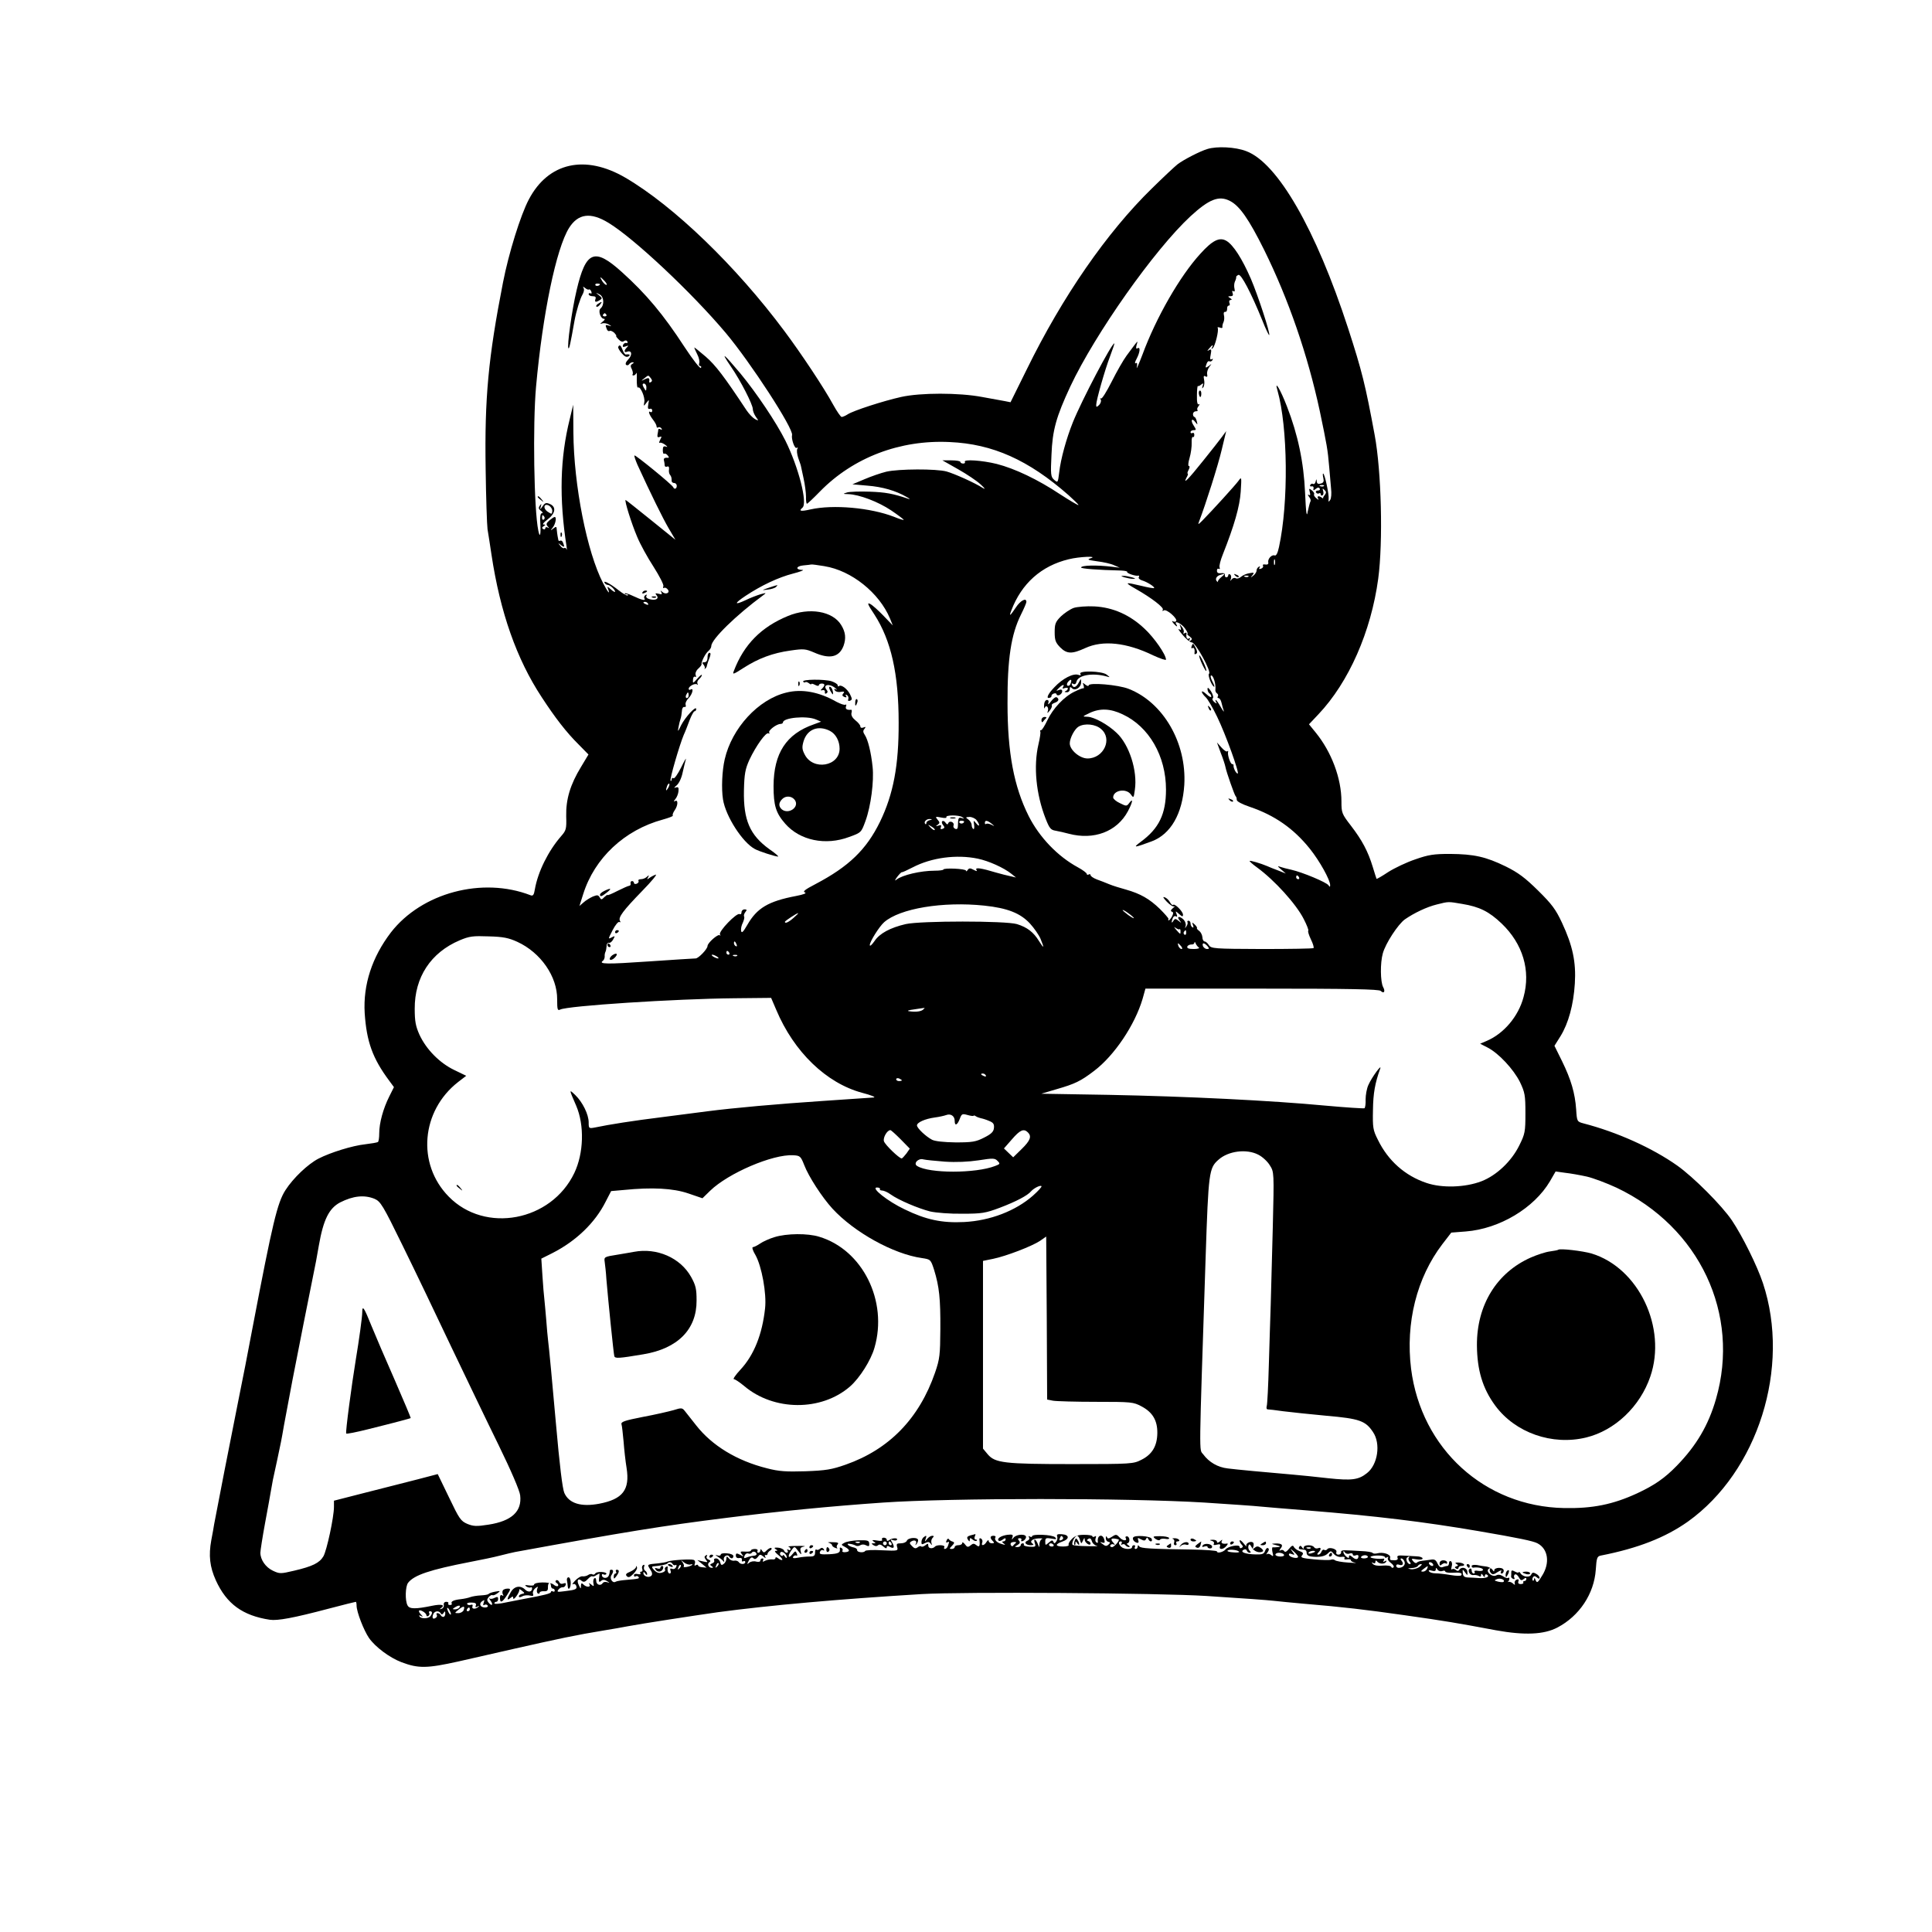<?xml version="1.0" standalone="no"?>
<!DOCTYPE svg PUBLIC "-//W3C//DTD SVG 20010904//EN"
 "http://www.w3.org/TR/2001/REC-SVG-20010904/DTD/svg10.dtd">
<svg version="1.0" xmlns="http://www.w3.org/2000/svg"
 width="1024pt" height="1024pt" viewBox="0 0 1024 1024"
 preserveAspectRatio="xMidYMid meet">

<g transform="translate(0,1024) scale(0.1,-0.1)"
fill="#000000" stroke="none">
<path d="M6399 9450 c-38 -11 -127 -57 -158 -81 -14 -11 -75 -68 -135 -127
-239 -233 -475 -574 -664 -960 l-86 -174 -30 6 c-17 3 -71 13 -121 22 -122 23
-326 23 -429 0 -94 -21 -252 -72 -283 -92 -12 -8 -27 -14 -32 -14 -5 0 -25 29
-45 65 -49 90 -170 272 -259 391 -257 345 -586 662 -842 812 -214 125 -409 81
-512 -115 -44 -83 -107 -286 -137 -440 -78 -399 -98 -612 -92 -989 2 -154 7
-297 10 -319 4 -22 13 -83 21 -135 46 -305 133 -553 266 -755 71 -109 132
-188 196 -251 l52 -53 -39 -65 c-58 -95 -81 -173 -79 -262 2 -68 0 -75 -27
-106 -68 -78 -123 -189 -139 -281 -5 -31 -10 -37 -23 -32 -256 99 -577 13
-740 -197 -100 -131 -148 -277 -139 -428 10 -151 42 -240 130 -358 l25 -34
-25 -50 c-32 -64 -53 -140 -53 -195 0 -23 -3 -44 -7 -46 -5 -3 -35 -8 -68 -12
-66 -7 -183 -43 -247 -76 -56 -29 -134 -103 -175 -167 -43 -67 -68 -172 -173
-722 -22 -118 -58 -303 -80 -410 -33 -163 -115 -584 -125 -639 -1 -9 -8 -47
-15 -84 -15 -82 -8 -142 24 -213 57 -125 142 -187 286 -209 41 -6 124 9 313
59 76 20 140 36 143 36 2 0 4 -9 4 -20 0 -33 38 -131 66 -172 34 -48 109 -104
172 -128 90 -34 135 -33 302 4 36 8 166 38 290 66 244 55 332 74 485 99 39 6
93 16 120 21 74 14 353 57 480 75 277 37 637 69 1080 96 215 13 1260 6 1510
-10 215 -14 314 -21 360 -26 22 -3 92 -9 155 -15 213 -18 324 -31 535 -61 211
-30 272 -40 485 -80 150 -27 253 -23 325 15 116 61 194 178 203 306 4 62 7 71
26 75 199 39 343 96 462 180 372 266 546 818 398 1264 -31 93 -108 248 -164
332 -54 80 -204 230 -290 291 -133 94 -320 178 -498 224 -33 9 -34 10 -38 74
-6 86 -27 158 -75 256 l-40 81 32 51 c42 68 69 166 76 279 7 113 -11 200 -68
322 -33 71 -54 99 -127 171 -68 67 -105 95 -172 128 -105 51 -167 65 -295 66
-85 0 -113 -4 -184 -29 -45 -15 -110 -46 -143 -67 -33 -22 -61 -38 -62 -36 -1
2 -10 30 -20 63 -25 82 -56 141 -116 219 -48 62 -50 68 -50 128 0 123 -53 263
-137 366 l-35 43 50 53 c161 170 279 438 317 719 26 195 17 570 -19 762 -49
265 -67 338 -141 566 -170 522 -373 876 -540 938 -57 22 -155 27 -206 11z
m120 -275 c51 -26 100 -96 181 -259 130 -263 231 -557 295 -854 38 -182 42
-203 50 -297 3 -38 8 -90 10 -115 3 -25 1 -52 -5 -60 -8 -12 -10 -11 -8 5 3
24 -21 135 -29 135 -3 0 -2 -11 1 -24 4 -18 1 -25 -14 -29 -14 -4 -20 0 -21
11 -1 15 -2 15 -6 -1 -2 -9 -8 -15 -13 -12 -5 3 -12 1 -15 -5 -4 -6 -1 -9 7
-8 7 2 12 -3 10 -11 -3 -12 0 -12 12 -2 10 8 16 9 21 1 3 -5 -1 -10 -10 -10
-9 0 -13 -5 -10 -10 4 -6 11 -8 16 -5 5 4 9 1 9 -5 0 -6 4 -9 10 -5 5 3 6 13
3 23 -5 14 -3 15 7 5 10 -9 10 -15 2 -26 -7 -8 -11 -16 -9 -18 1 -2 -2 -1 -7
3 -15 12 -28 9 -20 -4 5 -9 3 -9 -9 1 -9 7 -15 17 -12 21 3 4 -3 14 -12 21
-15 12 -16 11 -11 -9 4 -15 3 -20 -5 -15 -7 4 -6 0 1 -10 8 -9 11 -21 7 -26
-3 -6 -9 -30 -14 -53 -5 -33 -9 -10 -14 102 -7 160 -38 307 -96 456 -35 91
-68 145 -50 84 55 -195 59 -594 8 -829 -7 -33 -15 -48 -23 -45 -16 6 -38 -19
-34 -37 2 -9 -4 -13 -16 -11 -10 2 -15 -1 -12 -6 3 -6 -1 -13 -10 -16 -10 -4
-13 -2 -8 6 4 7 3 8 -4 4 -7 -4 -12 -13 -12 -20 0 -8 -8 -20 -17 -27 -16 -12
-17 -12 -5 2 11 14 9 16 -15 11 -16 -2 -36 -11 -45 -19 -9 -8 -22 -12 -28 -8
-7 4 -17 1 -22 -6 -8 -11 -9 -10 -4 3 3 10 1 20 -4 23 -6 4 -10 1 -10 -4 0 -6
-5 -11 -10 -11 -6 0 -9 6 -8 13 2 7 -6 11 -19 9 -16 -2 -23 2 -23 13 0 9 4 13
10 10 5 -3 7 0 4 8 -3 8 5 38 17 68 61 154 90 255 95 333 5 80 5 81 -13 56
-17 -23 -135 -153 -191 -210 -21 -21 -24 -22 -17 -5 36 94 101 299 120 380
l24 100 -22 -30 c-12 -16 -57 -74 -100 -127 -79 -99 -109 -129 -88 -89 7 11 9
21 6 21 -3 0 -1 9 5 20 6 11 7 20 1 20 -5 0 -3 19 4 43 7 24 12 60 11 80 -1
19 2 33 6 31 5 -3 8 2 8 11 0 9 -4 13 -10 10 -5 -3 -10 -1 -10 4 0 6 7 11 16
11 15 0 15 2 1 24 -19 28 -10 44 9 18 12 -15 12 -15 7 6 -3 12 -9 22 -12 22
-4 0 -8 7 -8 15 0 8 7 15 15 15 9 0 12 3 9 7 -4 3 -1 13 6 21 6 9 7 13 1 9 -7
-4 -11 11 -10 48 0 29 3 52 5 49 2 -2 10 1 18 8 11 9 12 7 7 -8 -4 -14 -3 -15
4 -6 5 7 7 25 4 39 -4 19 -2 24 7 18 9 -5 12 -1 9 12 -2 11 4 28 12 39 14 18
14 18 -2 5 -19 -14 -22 -12 -12 13 3 9 10 14 14 11 5 -3 12 0 16 6 4 8 3 9 -4
5 -8 -5 -10 2 -5 25 5 26 3 30 -8 24 -12 -8 -12 -6 0 8 16 20 25 23 15 5 -5
-9 -4 -10 4 -3 13 12 33 95 26 107 -3 4 2 5 11 2 9 -4 15 -3 14 2 -1 5 1 17 6
27 4 9 5 26 2 37 -3 11 0 18 7 17 6 -1 10 6 10 16 -1 9 3 17 8 17 6 0 8 7 4
15 -3 8 0 15 7 15 8 0 6 4 -3 10 -13 8 -13 10 2 10 12 0 15 5 11 17 -4 10 -2
14 4 10 7 -5 9 0 6 13 -3 11 -2 28 2 37 5 10 8 21 7 25 -1 3 5 8 12 11 14 6
67 -95 126 -240 18 -46 35 -81 37 -79 7 7 -59 209 -97 298 -47 108 -93 179
-129 201 -37 22 -74 4 -139 -68 -108 -118 -234 -337 -307 -535 -20 -52 -33
-82 -30 -67 4 20 2 27 -5 22 -7 -4 -5 7 4 23 19 36 21 66 5 56 -8 -4 -9 1 -5
17 8 27 13 33 -53 -56 -17 -23 -52 -84 -79 -138 -27 -53 -52 -94 -57 -89 -5 4
-5 1 -1 -6 4 -6 0 -19 -8 -28 -14 -13 -16 -13 -16 0 0 24 46 186 74 259 14 37
24 67 22 67 -14 0 -172 -300 -220 -419 -34 -85 -64 -193 -72 -264 -7 -56 -7
-57 -27 -40 -18 16 -19 28 -14 133 5 130 25 201 100 362 132 280 445 724 637
902 99 91 151 111 209 81z m-3294 -116 c134 -81 441 -369 622 -584 131 -156
360 -508 351 -541 -5 -20 14 -74 24 -68 7 4 8 2 4 -5 -4 -6 -2 -28 5 -49 7
-20 14 -39 14 -42 1 -3 7 -32 14 -65 7 -32 13 -76 13 -97 -1 -21 2 -38 5 -38
3 0 34 29 69 65 176 180 424 275 688 262 228 -10 417 -95 629 -281 31 -28 55
-51 53 -53 -2 -2 -46 24 -97 57 -119 79 -239 136 -336 161 -77 19 -178 26
-169 11 3 -5 -1 -9 -9 -9 -8 0 -15 4 -15 9 0 4 -21 8 -47 8 l-48 0 83 -47 c46
-26 100 -62 120 -81 22 -20 27 -28 12 -19 -45 29 -151 76 -193 88 -56 15 -253
14 -319 -1 -29 -7 -81 -25 -116 -40 l-64 -27 79 -7 c79 -6 152 -27 208 -60 17
-9 21 -14 10 -10 -82 28 -122 35 -205 38 -52 2 -106 0 -120 -4 -24 -8 -24 -8
6 -9 58 -2 158 -40 227 -86 37 -25 67 -48 67 -50 0 -3 -23 4 -52 16 -124 48
-322 66 -442 39 -53 -12 -64 -9 -43 9 29 23 -21 216 -90 355 -49 98 -154 254
-239 357 -90 107 -108 121 -50 36 51 -74 116 -201 116 -225 0 -10 7 -28 16
-41 16 -22 16 -23 -5 -12 -12 7 -31 27 -44 46 -119 180 -164 239 -217 285 -33
28 -60 50 -60 48 0 -3 7 -19 16 -37 9 -17 13 -38 10 -46 -3 -8 -1 -15 5 -15 6
0 7 -5 4 -10 -4 -6 -43 44 -87 111 -112 172 -203 281 -332 397 -145 131 -191
113 -240 -97 -25 -105 -52 -299 -43 -307 4 -4 10 21 32 146 10 54 30 118 42
138 7 12 11 28 6 35 -5 9 -3 9 9 0 8 -7 17 -10 20 -7 3 2 8 -2 12 -11 3 -9 2
-13 -4 -10 -6 3 -10 1 -10 -4 0 -6 9 -11 21 -11 15 0 19 -5 15 -15 -6 -17 2
-19 24 -5 13 8 12 11 -5 25 -20 16 -20 16 2 5 24 -11 28 -56 6 -75 -14 -12 0
-55 19 -55 6 0 3 -7 -8 -15 -15 -12 -15 -14 -2 -9 9 3 25 0 35 -6 16 -10 16
-11 1 -6 -20 6 -21 5 -12 -18 3 -9 10 -13 15 -10 5 3 16 -2 25 -10 8 -9 13
-16 10 -16 -3 0 2 -8 12 -18 11 -12 21 -16 29 -10 7 5 14 5 18 -2 4 -6 1 -9
-6 -8 -6 2 -14 -3 -17 -11 -3 -10 0 -12 14 -7 15 6 17 5 7 -5 -17 -17 -16 -30
1 -23 25 9 29 -17 6 -41 -13 -13 -17 -25 -11 -29 5 -4 12 -2 16 4 3 5 12 10
18 10 8 0 8 -3 -2 -9 -10 -6 -10 -13 -2 -28 5 -11 7 -23 4 -27 -3 -3 -1 -6 5
-6 5 0 12 6 15 13 2 6 3 -9 2 -35 0 -26 2 -45 7 -42 12 8 38 -52 33 -77 -4
-23 -4 -24 11 -4 15 19 15 19 10 -8 -4 -21 -1 -27 8 -24 7 3 13 -1 13 -9 0 -7
-4 -11 -9 -8 -15 10 -8 -13 12 -39 11 -14 20 -30 20 -37 0 -6 4 -9 9 -5 5 3
13 0 17 -6 4 -8 3 -9 -4 -5 -7 4 -12 4 -13 -1 0 -4 -2 -16 -4 -26 -2 -13 1
-17 11 -13 12 5 12 2 3 -15 -6 -12 -7 -19 -2 -16 4 3 17 -2 28 -10 14 -11 15
-14 4 -10 -12 4 -16 -1 -16 -19 0 -13 3 -22 7 -19 4 3 13 -1 19 -9 9 -11 8
-14 -6 -12 -11 0 -17 -5 -14 -14 2 -8 4 -20 4 -27 0 -6 6 -9 13 -6 8 3 11 -2
10 -14 -2 -10 0 -22 4 -28 8 -10 10 -16 10 -35 0 -5 6 -10 13 -10 8 0 14 -7
14 -15 0 -16 -13 -21 -19 -7 -5 13 -201 173 -205 168 -3 -2 5 -24 15 -48 71
-155 135 -285 166 -338 l36 -61 -130 105 c-72 58 -132 106 -134 106 -8 0 31
-125 61 -195 16 -39 55 -110 87 -159 31 -49 55 -95 52 -103 -3 -8 -2 -12 3 -9
5 3 14 0 20 -8 15 -18 -11 -30 -29 -13 -10 9 -11 9 -5 -2 6 -11 3 -13 -14 -8
-18 4 -20 3 -11 -8 15 -18 -4 -29 -36 -21 -15 4 -22 11 -18 18 4 7 3 8 -5 4
-6 -4 -9 -12 -6 -17 10 -15 -13 -10 -57 11 -23 11 -44 18 -46 15 -3 -3 1 -5 8
-5 7 0 11 -3 7 -6 -3 -3 -25 9 -49 28 -44 35 -84 56 -73 38 3 -6 11 -10 16
-10 12 0 39 -25 39 -36 0 -4 -10 1 -22 12 -19 17 -21 17 -15 2 12 -33 -1 -18
-26 30 -86 165 -156 520 -158 800 l-1 147 -18 -75 c-52 -208 -57 -421 -17
-678 2 -15 2 -21 0 -14 -3 7 -8 10 -13 7 -4 -3 -14 3 -21 13 -13 15 -12 16 4
3 18 -14 21 -12 11 13 -3 9 -10 13 -15 10 -5 -3 -10 0 -10 5 -1 6 -3 16 -4 21
-1 6 -3 20 -4 31 -1 19 -3 20 -18 8 -17 -13 -17 -12 -4 4 16 20 22 57 11 57
-4 0 -16 -8 -28 -18 -17 -15 -19 -21 -9 -32 9 -10 9 -11 0 -6 -7 4 -13 2 -13
-4 0 -6 -5 -8 -11 -4 -8 4 -7 9 2 15 12 7 11 9 0 9 -8 0 0 11 19 25 43 32 50
67 16 83 -21 9 -27 8 -40 -11 -14 -20 -15 -20 -10 -2 5 16 4 17 -5 5 -8 -11
-7 -18 6 -27 9 -7 12 -13 5 -13 -8 0 -11 -19 -8 -60 3 -56 -3 -73 -11 -32 -23
110 -30 561 -12 762 35 387 107 733 175 842 48 76 114 85 209 27z m-20 -309
c10 -11 14 -20 9 -20 -5 0 -15 9 -22 20 -7 11 -11 20 -9 20 2 0 12 -9 22 -20z
m-25 -16 c0 -8 -19 -13 -24 -6 -3 5 1 9 9 9 8 0 15 -2 15 -3z m34 -162 c3 -5
-1 -9 -9 -9 -8 0 -12 4 -9 9 3 4 7 8 9 8 2 0 6 -4 9 -8z m235 -336 c8 -10 9
-16 1 -21 -6 -4 -10 -3 -9 2 3 20 -2 23 -23 13 -22 -11 -22 -10 -4 4 24 19 21
19 35 2z m-23 -48 c0 -10 -1 -18 -3 -18 -1 0 -7 8 -12 18 -7 13 -6 19 2 19 7
0 13 -9 13 -19z m3591 -524 c-3 -3 -12 -4 -19 -1 -8 3 -5 6 6 6 11 1 17 -2 13
-5z m-4090 -133 c-1 -17 -3 -17 -23 -4 -28 18 -22 48 6 33 10 -6 18 -19 17
-29z m-42 -30 c3 -5 2 -12 -3 -15 -5 -3 -9 1 -9 9 0 17 3 19 12 6z m2895 -220
c-20 -7 -14 -9 35 -16 33 -4 74 -13 90 -21 l30 -13 -40 5 c-83 10 -165 8 -165
-4 0 -6 86 -13 212 -16 20 -1 34 -4 32 -7 -4 -7 45 -24 59 -20 5 1 6 -3 3 -8
-4 -5 4 -13 16 -17 28 -8 70 -35 65 -41 -2 -2 -33 3 -68 12 -89 21 -91 19 -30
-16 86 -49 152 -100 144 -111 -4 -7 -1 -8 6 -3 14 8 73 -43 65 -57 -3 -4 -11
-5 -17 -1 -7 4 -6 0 2 -10 15 -18 26 -23 16 -7 -16 25 26 7 45 -20 12 -16 18
-30 14 -30 -4 0 0 -6 11 -13 14 -11 15 -16 5 -22 -9 -6 -11 -4 -5 5 5 9 4 11
-3 6 -11 -7 -17 6 -13 27 1 5 -4 5 -10 1 -7 -4 -9 -3 -6 3 4 6 0 19 -8 29 -15
19 -15 19 -8 0 5 -15 3 -17 -8 -11 -8 5 1 -9 19 -30 18 -22 40 -40 49 -40 20
0 106 -157 91 -166 -9 -6 16 -69 28 -69 2 0 -2 14 -11 30 -9 17 -11 30 -5 30
11 0 25 -47 22 -72 -2 -9 2 -19 8 -23 6 -3 8 -11 5 -16 -4 -5 -2 -9 3 -9 6 0
13 -11 16 -24 3 -13 8 -32 12 -43 3 -10 -4 -1 -16 20 -11 20 -23 37 -26 37 -3
0 -2 -6 2 -12 5 -9 2 -8 -10 1 -9 8 -13 17 -8 20 5 3 1 20 -9 36 -13 20 -19
24 -19 13 0 -9 5 -20 10 -23 6 -3 10 -11 10 -17 0 -6 -11 -1 -25 12 -14 13
-25 19 -25 13 0 -5 9 -18 20 -28 11 -10 38 -56 61 -104 46 -95 120 -301 109
-301 -9 0 -24 31 -22 43 1 4 -2 7 -7 7 -10 0 -26 49 -22 65 2 5 0 7 -4 3 -4
-4 -18 5 -31 20 l-24 27 20 -55 c12 -30 23 -64 25 -75 5 -27 48 -149 54 -155
4 -3 6 -11 6 -19 0 -9 27 -23 68 -37 133 -45 233 -115 319 -222 53 -66 108
-166 108 -193 0 -11 -2 -11 -9 -1 -9 15 -138 69 -196 82 -23 5 -50 12 -61 16
-15 6 -13 2 6 -14 l25 -22 -40 16 c-22 8 -49 19 -60 24 -33 14 -88 30 -92 27
-1 -2 16 -18 40 -35 93 -68 207 -194 247 -273 16 -31 27 -59 24 -62 -3 -3 3
-23 14 -46 11 -22 17 -43 14 -46 -3 -3 -127 -5 -274 -5 -254 1 -269 2 -281 21
-6 10 -17 19 -22 19 -6 0 -12 10 -12 22 -1 13 -9 28 -17 34 -9 6 -14 13 -12
15 2 2 -3 11 -12 19 -14 13 -15 12 -9 -3 4 -11 3 -16 -3 -12 -6 3 -10 13 -10
21 0 8 -5 14 -11 14 -5 0 -8 -4 -5 -8 2 -4 0 -14 -6 -22 -8 -12 -9 -12 -4 2 3
10 -2 24 -10 33 -21 21 -40 19 -23 -2 13 -17 12 -17 -4 -4 -16 13 -20 13 -28
0 -10 -16 -12 -8 -3 15 3 9 11 13 17 9 7 -4 8 0 3 12 -7 18 -6 18 14 0 16 -14
20 -15 20 -3 0 17 -44 61 -52 52 -4 -3 -11 3 -17 14 -6 11 -18 23 -28 26 -12
5 -8 -3 11 -23 16 -17 34 -28 40 -25 6 3 3 -1 -7 -9 -12 -10 -14 -16 -6 -19 9
-3 9 -9 0 -27 -11 -19 -23 -27 -18 -11 1 3 -20 27 -46 53 -55 53 -102 80 -179
102 -29 8 -69 20 -88 28 -19 8 -50 20 -67 26 -18 7 -33 17 -33 23 0 5 -4 6
-10 3 -5 -3 -10 -2 -10 3 0 5 -21 21 -47 35 -107 58 -204 159 -261 272 -78
156 -112 335 -112 597 -1 236 19 365 71 470 16 32 29 62 29 68 0 24 -32 7 -56
-30 -31 -46 -37 -50 -24 -16 54 143 159 237 305 272 56 14 159 18 115 5z m977
-33 c-3 -7 -5 -2 -5 12 0 14 2 19 5 13 2 -7 2 -19 0 -25z m-2387 -9 c143 -23
290 -141 347 -277 l15 -37 -49 51 c-27 28 -59 57 -71 63 -18 9 -13 -3 23 -57
88 -137 128 -313 128 -572 1 -226 -28 -380 -99 -526 -72 -147 -165 -237 -342
-330 -56 -29 -69 -40 -56 -44 11 -4 -5 -11 -47 -19 -147 -28 -207 -64 -258
-153 -22 -38 -30 -46 -33 -32 -2 11 2 30 9 43 6 14 10 28 7 33 -3 5 0 15 6 23
10 12 9 15 -4 15 -9 0 -16 -7 -16 -16 0 -8 -4 -12 -10 -9 -15 9 -113 -92 -104
-108 4 -6 3 -9 -1 -4 -10 8 -65 -41 -65 -57 0 -16 -48 -66 -63 -66 -7 0 -119
-7 -250 -16 -219 -15 -268 -15 -241 4 5 4 9 14 9 22 -1 8 1 19 4 25 3 5 5 19
6 30 0 11 5 19 12 18 7 -2 17 6 23 18 11 19 10 20 -9 10 -19 -10 -18 -8 6 39
14 27 30 47 36 43 6 -3 7 -1 3 6 -11 18 17 55 118 159 50 51 82 90 71 86 -11
-4 -26 -12 -34 -18 -12 -9 -13 -8 -6 4 6 12 5 13 -6 3 -7 -7 -21 -13 -32 -13
-10 0 -16 -4 -13 -9 3 -5 -1 -11 -9 -15 -8 -3 -15 -1 -15 4 0 6 -5 10 -10 10
-6 0 -9 -5 -8 -12 2 -7 -1 -12 -7 -13 -5 0 -34 -13 -62 -27 -29 -15 -53 -25
-53 -22 0 3 -7 -2 -17 -11 -14 -15 -17 -15 -25 -1 -7 13 -13 13 -36 4 -15 -7
-37 -20 -49 -31 l-22 -19 20 63 c60 191 219 340 422 395 32 9 56 18 53 21 -3
3 1 15 9 27 19 26 20 60 3 50 -8 -5 -8 -1 1 10 8 9 16 29 17 42 2 20 -1 24
-14 20 -12 -4 -10 -1 4 11 13 11 26 39 32 68 6 28 14 59 17 70 3 11 -8 -8 -25
-43 -17 -34 -35 -60 -40 -57 -6 4 -10 1 -10 -6 0 -7 -3 -10 -6 -7 -6 6 48 191
70 243 8 17 21 51 31 78 10 26 22 47 26 47 5 0 9 5 9 12 0 20 -58 -43 -80 -86
-17 -36 -19 -37 -14 -11 3 17 8 37 11 45 3 8 6 26 7 40 0 14 6 24 13 23 7 -2
10 3 7 11 -3 8 4 24 15 35 21 21 30 58 11 46 -5 -3 -10 -2 -10 4 0 14 35 32
45 23 5 -4 5 -2 2 4 -4 7 0 17 8 24 8 7 15 17 15 22 0 5 -11 -4 -24 -19 -23
-26 -25 -27 -23 -6 0 12 5 19 11 16 5 -4 7 1 3 9 -3 9 2 23 13 33 11 10 19 20
18 24 -2 12 20 57 36 70 9 7 16 19 16 27 0 35 131 163 275 269 18 13 17 14
-15 5 -19 -6 -54 -19 -78 -31 -62 -29 -62 -18 0 23 83 55 174 98 252 118 39
10 61 19 49 19 -38 1 -35 20 4 24 21 2 40 4 43 5 3 1 34 -3 70 -9z m2103 -58
c-12 -10 -20 -21 -18 -25 3 -3 2 -3 -2 0 -15 11 -8 29 12 36 31 10 32 9 8 -11z
m144 3 c-3 -3 -12 -4 -19 -1 -8 3 -5 6 6 6 11 1 17 -2 13 -5z m-3182 -144 c3
-6 -1 -7 -9 -4 -18 7 -21 14 -7 14 6 0 13 -4 16 -10z m215 -485 c0 -8 -4 -15
-10 -15 -5 0 -7 7 -4 15 4 8 8 15 10 15 2 0 4 -7 4 -15z m-109 -492 c-12 -20
-14 -14 -5 12 4 9 9 14 11 11 3 -2 0 -13 -6 -23z m1559 -154 c13 -9 12 -10 -2
-5 -18 5 -20 1 -21 -41 0 -14 -4 -20 -14 -16 -8 3 -12 11 -9 18 6 17 -21 28
-28 12 -3 -9 -7 -8 -15 3 -5 8 -13 11 -17 7 -4 -3 -2 -13 5 -21 9 -11 8 -15
-3 -19 -10 -4 -13 -1 -9 9 4 10 0 13 -13 8 -15 -5 -16 -4 -5 4 13 9 13 13 0
28 -13 16 -12 17 19 11 18 -4 31 -3 28 1 -8 13 67 13 84 1z m76 -16 c19 -25
17 -41 -2 -17 -15 18 -15 18 -11 -8 2 -15 0 -25 -4 -22 -5 3 -9 12 -9 21 0 9
-8 22 -17 29 -17 12 -16 13 6 14 13 0 30 -8 37 -17z m-248 0 c-10 -2 -18 -9
-18 -15 0 -6 -3 -9 -6 -5 -10 10 6 27 24 26 15 -1 15 -2 0 -6z m182 -7 c0 -11
-19 -15 -25 -6 -3 5 1 10 9 10 9 0 16 -2 16 -4z m146 -12 c18 -15 18 -15 -2
-5 -12 6 -24 7 -28 4 -3 -3 -6 -1 -6 5 0 16 12 15 36 -4z m-302 -33 c-2 -3
-12 3 -22 13 -16 17 -16 18 5 5 12 -7 20 -15 17 -18z m228 -152 c58 -12 138
-48 178 -80 l25 -20 -30 7 c-16 3 -50 12 -75 19 -79 24 -113 29 -105 15 6 -9
2 -9 -15 0 -18 10 -24 9 -31 -1 -5 -8 -9 -9 -9 -4 0 11 -120 16 -120 6 0 -3
-21 -6 -47 -6 -73 0 -171 -23 -201 -47 -11 -9 -10 -4 3 14 11 14 22 26 25 25
3 -1 29 11 58 26 100 52 232 69 344 46z m1703 -99 c3 -5 1 -10 -4 -10 -6 0
-11 5 -11 10 0 6 2 10 4 10 3 0 8 -4 11 -10z m865 -141 c91 -15 142 -40 209
-104 112 -107 155 -249 116 -390 -27 -102 -104 -193 -195 -232 l-35 -15 39
-20 c59 -30 138 -115 172 -183 26 -55 29 -69 29 -165 0 -99 -2 -110 -33 -172
-41 -83 -120 -158 -200 -189 -86 -33 -209 -37 -291 -9 -114 38 -204 118 -258
229 -26 51 -28 65 -26 158 1 88 11 143 38 218 12 32 -45 -46 -62 -85 -9 -19
-15 -54 -15 -77 1 -23 -2 -44 -6 -47 -4 -2 -98 4 -208 14 -286 27 -734 49
-1147 57 l-358 6 81 24 c97 28 127 42 199 97 107 81 216 243 257 382 l15 54
618 0 c462 0 620 -3 629 -12 17 -17 26 -3 13 20 -15 28 -16 128 -2 178 14 53
81 155 117 181 49 34 116 66 169 79 64 16 59 16 135 3z m-2533 -9 c123 -13
191 -40 242 -95 22 -24 47 -60 56 -81 21 -51 19 -55 -8 -12 -29 47 -62 73
-117 90 -60 18 -511 18 -590 0 -81 -19 -138 -49 -165 -90 -14 -20 -25 -30 -25
-21 0 18 50 98 76 121 83 73 311 111 531 88z m793 -66 c0 -3 -13 4 -30 16 -16
12 -30 24 -30 26 0 3 14 -4 30 -16 17 -12 30 -24 30 -26z m-1804 1 c-26 -23
-46 -32 -46 -21 0 5 63 46 70 46 3 0 -8 -11 -24 -25z m2046 -60 c2 3 5 -2 5
-10 0 -19 0 -19 -23 7 -12 14 -13 18 -3 10 9 -6 18 -10 21 -7z m35 -20 c0 -8
-4 -12 -9 -9 -5 3 -6 10 -3 15 9 13 12 11 12 -6z m-3545 -47 c124 -57 212
-184 211 -305 0 -54 2 -61 16 -54 38 20 609 57 922 60 l196 2 27 -63 c94 -224
266 -389 455 -440 50 -13 76 -24 61 -25 -14 -1 -133 -9 -265 -18 -241 -16
-476 -37 -615 -55 -41 -5 -149 -19 -240 -31 -154 -19 -281 -39 -357 -55 -32
-6 -33 -5 -33 27 0 42 -32 107 -71 145 -34 32 -34 33 5 -57 44 -103 40 -251
-10 -356 -122 -256 -473 -323 -666 -125 -170 173 -146 454 50 607 l43 33 -64
31 c-77 37 -148 109 -184 187 -20 45 -25 71 -25 137 -1 167 85 298 238 363 52
22 71 24 154 21 77 -2 106 -8 152 -29z m1162 -14 c3 -8 2 -12 -4 -9 -6 3 -10
10 -10 16 0 14 7 11 14 -7z m2450 -16 c6 -4 -6 -8 -27 -8 -27 0 -37 4 -34 13
2 6 12 11 21 11 9 -1 16 3 17 10 0 6 3 4 6 -4 3 -8 11 -18 17 -22z m-94 7 c7
-9 8 -15 2 -15 -5 0 -12 7 -16 15 -3 8 -4 15 -2 15 2 0 9 -7 16 -15z m140 0
c10 -12 10 -15 -3 -15 -8 0 -17 7 -21 15 -3 8 -2 15 3 15 5 0 14 -7 21 -15z
m-2535 -35 c3 -5 1 -10 -4 -10 -6 0 -11 5 -11 10 0 6 2 10 4 10 3 0 8 -4 11
-10z m-65 -20 c8 -5 11 -10 5 -10 -5 0 -17 5 -25 10 -8 5 -10 10 -5 10 6 0 17
-5 25 -10z m107 4 c-3 -3 -12 -4 -19 -1 -8 3 -5 6 6 6 11 1 17 -2 13 -5z m987
-284 c-11 -11 -38 -15 -74 -10 -16 2 -6 6 25 10 28 4 52 8 55 8 2 1 0 -2 -6
-8z m331 -350 c3 -6 -1 -7 -9 -4 -18 7 -21 14 -7 14 6 0 13 -4 16 -10z m-445
-26 c0 -2 -7 -4 -15 -4 -8 0 -15 4 -15 10 0 5 7 7 15 4 8 -4 15 -8 15 -10z
m280 -215 c0 -29 14 -23 27 11 10 27 13 28 42 20 17 -5 31 -6 31 -4 0 3 6 2
13 -3 6 -4 18 -8 26 -10 7 -1 27 -7 43 -14 23 -9 28 -17 26 -38 -2 -20 -15
-32 -53 -51 -43 -22 -63 -25 -150 -25 -64 1 -109 6 -125 14 -34 18 -80 62 -80
76 0 16 43 35 94 42 23 3 50 9 61 13 24 9 45 -5 45 -31z m-286 -98 l48 -49
-18 -26 c-11 -14 -22 -26 -25 -26 -13 0 -88 72 -94 91 -6 19 17 59 34 59 4 0
28 -22 55 -49z m674 37 c21 -21 13 -43 -33 -88 l-45 -44 -24 23 -25 24 42 48
c43 50 63 59 85 37z m1221 -118 c22 -11 49 -36 61 -56 23 -36 23 -37 16 -328
-4 -160 -9 -345 -11 -411 -2 -66 -7 -210 -10 -320 -3 -110 -8 -208 -11 -217
-3 -10 -1 -18 5 -18 5 0 43 -4 83 -10 40 -5 144 -16 230 -24 174 -15 206 -27
245 -86 42 -61 26 -173 -32 -218 -45 -36 -81 -40 -205 -27 -63 7 -146 16 -185
19 -151 13 -302 27 -348 33 -53 6 -99 33 -130 75 -22 29 -23 -47 13 1043 15
453 18 474 68 518 52 47 149 59 211 27z m-2407 -54 c24 -63 96 -173 150 -232
116 -126 324 -241 474 -262 46 -7 47 -7 65 -63 27 -88 34 -152 33 -314 -1
-136 -3 -157 -28 -230 -84 -243 -243 -407 -474 -488 -74 -26 -105 -31 -213
-35 -103 -3 -140 -1 -205 16 -159 40 -290 120 -374 227 -25 32 -52 66 -60 76
-14 18 -19 18 -60 5 -25 -7 -98 -24 -163 -36 -97 -19 -117 -26 -113 -39 3 -9
7 -50 11 -91 3 -41 10 -105 16 -141 18 -115 -20 -165 -145 -189 -96 -18 -160
1 -185 57 -10 23 -25 146 -45 373 -17 194 -37 406 -41 434 -2 17 -7 67 -10
111 -4 44 -8 94 -10 110 -2 17 -7 71 -10 122 l-6 92 58 29 c126 64 227 161
283 273 l29 56 68 6 c150 15 260 9 340 -18 l76 -26 41 40 c96 93 331 194 440
188 36 -2 40 -5 58 -51z m746 17 c59 -4 125 -1 178 7 76 12 87 12 101 -3 15
-15 14 -17 -13 -27 -103 -40 -350 -40 -413 0 -22 13 6 43 33 35 12 -3 63 -8
114 -12z m3402 -79 c35 -8 106 -35 158 -59 440 -209 657 -670 527 -1120 -40
-139 -104 -247 -207 -353 -65 -67 -119 -104 -211 -147 -128 -59 -236 -81 -387
-78 -421 8 -757 314 -811 738 -30 244 30 483 166 661 l47 61 77 6 c179 14 362
124 446 266 l30 52 50 -7 c28 -3 79 -12 115 -20z m-2935 -101 c-92 -81 -227
-133 -365 -140 -117 -6 -202 12 -315 67 -91 43 -182 116 -147 116 11 0 18 -4
16 -8 -3 -4 2 -8 11 -8 9 0 30 -9 46 -21 42 -30 146 -74 209 -90 31 -7 106
-13 170 -12 104 0 123 3 200 32 84 32 146 64 165 87 14 16 49 34 55 27 3 -3
-17 -25 -45 -50z m-3490 -17 c32 -14 44 -33 149 -248 63 -128 178 -368 256
-533 79 -165 192 -401 253 -525 65 -133 112 -242 114 -266 10 -85 -45 -136
-168 -155 -63 -10 -80 -9 -112 4 -35 15 -43 27 -97 140 l-60 124 -107 -28
c-60 -15 -183 -47 -275 -70 l-168 -43 0 -33 c0 -54 -38 -231 -56 -262 -21 -35
-57 -53 -155 -76 -72 -17 -77 -17 -113 0 -38 18 -66 58 -66 95 0 11 11 82 25
158 14 75 28 152 31 171 8 46 9 55 33 162 19 88 23 108 36 184 31 169 55 294
105 545 32 162 62 309 65 325 3 17 10 54 15 84 24 137 54 197 113 228 69 35
128 41 182 19z m3596 -1070 c17 -3 120 -6 228 -6 188 0 198 -1 241 -24 59 -31
85 -75 84 -142 -1 -69 -28 -113 -84 -141 -43 -22 -52 -23 -367 -23 -361 0
-409 6 -448 52 l-25 30 0 497 0 498 54 11 c68 14 204 66 248 95 l33 23 3 -432
2 -432 31 -6z m804 -540 c138 -9 270 -18 295 -21 25 -2 133 -12 240 -20 376
-30 627 -61 915 -110 216 -37 292 -53 314 -65 57 -30 67 -105 24 -172 -23 -38
-27 -40 -34 -23 -4 12 -8 14 -8 6 -1 -8 -4 -12 -7 -8 -3 3 -3 11 1 17 5 8 11
8 21 -1 10 -8 14 -8 14 -1 0 6 -9 16 -19 21 -14 8 -20 7 -25 -4 -7 -18 -44
-14 -57 6 -5 8 -9 10 -9 6 0 -4 -9 -3 -20 3 -16 9 -20 8 -20 -5 0 -8 0 -18 -1
-22 0 -4 5 -9 12 -12 6 -2 9 1 5 7 -3 6 -2 13 3 17 6 3 15 -4 21 -15 9 -17 14
-19 26 -9 10 8 14 8 14 0 0 -6 -5 -11 -11 -11 -5 0 -8 -4 -5 -8 2 -4 -4 -8
-14 -8 -11 0 -16 5 -12 15 3 9 0 12 -9 9 -8 -3 -13 -12 -11 -19 3 -11 1 -11
-9 -2 -6 6 -17 10 -23 9 -6 -2 -8 -1 -3 1 4 3 7 10 7 16 0 5 -3 7 -6 4 -4 -3
-16 0 -27 8 -14 9 -26 11 -37 5 -22 -12 -60 23 -38 36 7 4 10 4 6 -1 -4 -4 -3
-14 3 -21 9 -11 16 -10 37 4 14 9 23 11 19 5 -5 -7 -4 -13 2 -13 6 0 11 7 11
15 0 9 -9 15 -25 15 -14 0 -25 -6 -25 -12 0 -9 -3 -9 -9 1 -5 8 -20 16 -33 18
-13 1 -35 5 -50 8 -16 2 -28 0 -28 -5 0 -6 3 -9 8 -9 23 4 52 -2 52 -11 0 -6
-11 -8 -25 -6 -14 3 -23 1 -20 -5 4 -5 1 -9 -4 -9 -6 0 -11 7 -11 16 0 8 -4
13 -10 9 -14 -9 0 -36 19 -33 9 1 22 -1 29 -5 7 -5 12 -3 12 5 0 9 3 9 10 -2
7 -11 10 -11 10 -2 0 7 5 10 11 6 18 -11 -7 -21 -44 -18 -17 1 -43 3 -57 3
-19 1 -26 7 -27 24 -2 21 -1 21 12 3 13 -18 14 -18 12 3 -1 22 -31 29 -42 11
-5 -8 -11 -8 -19 -1 -7 6 -16 7 -21 3 -4 -4 -4 3 -1 15 4 12 2 24 -4 28 -5 3
-10 -1 -10 -9 0 -9 -4 -16 -9 -16 -5 0 -16 -3 -25 -6 -10 -4 -19 2 -27 19 -9
20 -17 24 -38 20 -14 -2 -35 -5 -46 -6 -11 -1 -23 -6 -26 -10 -3 -4 -12 -1
-19 8 -12 14 -10 15 18 10 19 -3 32 -1 32 5 0 5 -15 11 -32 11 -18 1 -50 3
-70 4 -27 2 -35 -1 -31 -11 5 -12 -5 -16 -34 -13 -5 0 -7 7 -5 14 3 17 -38 30
-68 22 -11 -3 -22 -2 -25 2 -2 4 -30 9 -62 10 -32 2 -69 4 -83 4 -15 1 -24 -3
-22 -10 1 -7 -5 -13 -14 -13 -10 0 -14 6 -11 14 6 16 -40 29 -49 14 -3 -4 -10
-6 -15 -3 -5 4 -12 -1 -15 -9 -3 -9 -11 -16 -17 -16 -7 0 -7 4 1 12 16 16 15
29 -2 22 -8 -3 -17 -1 -21 5 -9 15 -55 14 -55 -1 0 -10 -3 -9 -9 1 -6 9 -11
10 -15 2 -4 -6 -2 -12 3 -12 6 -1 17 -2 24 -3 6 0 12 -6 12 -13 0 -19 11 -24
53 -25 26 0 47 6 58 17 17 17 19 16 33 -1 10 -11 26 -18 40 -16 14 2 21 0 17
-7 -4 -6 2 -8 14 -6 11 2 20 0 20 -5 0 -5 10 -10 23 -13 12 -2 -5 -2 -38 1
-33 2 -64 8 -69 12 -5 5 -15 6 -22 3 -8 -3 -48 -2 -90 2 -62 6 -73 9 -63 21 9
11 6 16 -14 23 -14 5 -27 16 -30 23 -4 9 -11 6 -25 -11 -13 -16 -21 -20 -26
-12 -4 6 -13 8 -19 4 -8 -5 -8 -2 0 9 16 19 7 28 -26 27 -25 -1 -25 -2 4 -9
22 -6 25 -8 10 -10 -11 -1 -24 -2 -29 -1 -4 1 -5 -10 -2 -25 6 -23 5 -26 -7
-16 -8 7 -18 8 -23 4 -4 -4 -3 0 4 10 8 10 9 19 3 22 -5 4 -12 -3 -16 -14 -5
-16 -15 -20 -48 -19 -54 1 -86 12 -67 24 9 5 15 4 18 -3 2 -7 9 -12 15 -12 8
0 8 3 0 11 -6 6 -9 18 -6 26 4 11 8 9 17 -8 11 -22 41 -33 59 -22 4 3 0 11
-10 18 -14 10 -21 11 -32 2 -12 -10 -14 -9 -8 5 3 10 2 20 -3 23 -13 8 -40 -6
-34 -19 3 -6 -4 0 -15 14 -11 14 -21 20 -21 14 0 -5 5 -15 11 -21 8 -8 8 -13
0 -17 -6 -4 -11 -2 -11 5 0 15 -61 4 -75 -14 -12 -14 -45 -22 -45 -10 0 4 -60
9 -133 10 -218 3 -272 6 -279 17 -5 7 -8 7 -8 -1 0 -7 -5 -13 -11 -13 -5 0 -7
5 -4 10 3 6 1 10 -4 10 -6 0 -11 -4 -11 -10 0 -14 -43 -13 -58 2 -15 15 -15
28 -1 28 5 0 7 -5 3 -12 -4 -6 -3 -8 4 -4 6 3 13 2 17 -4 3 -5 12 -10 18 -10
7 0 6 4 -3 10 -8 5 -10 10 -5 10 6 0 11 8 11 18 0 10 -6 19 -13 19 -7 0 -10
-4 -7 -8 11 -18 -15 -17 -31 1 -17 18 -20 19 -41 5 -17 -11 -24 -12 -27 -2 -3
7 -6 5 -6 -5 -1 -9 5 -18 13 -20 11 -2 12 -5 1 -15 -10 -9 -17 -9 -31 3 -16
11 -16 13 -2 8 13 -4 15 -1 11 15 -9 35 -40 24 -34 -12 1 -5 -3 -6 -8 -2 -6 3
-7 13 -4 22 4 11 3 14 -5 9 -7 -4 -12 -3 -12 1 0 5 -20 8 -44 8 -33 0 -50 -6
-66 -23 -12 -12 -19 -26 -16 -30 3 -5 -10 -9 -29 -9 -43 0 -45 12 -5 26 39 13
39 36 -1 39 -23 2 -30 -1 -26 -11 3 -8 1 -20 -5 -28 -8 -11 -11 -11 -15 -1 -4
10 -9 9 -24 -4 -18 -16 -19 -16 -19 5 0 19 4 21 33 16 26 -5 30 -4 19 7 -14
14 -122 19 -122 5 0 -4 -5 -5 -12 -1 -7 4 -8 3 -4 -5 4 -6 0 -14 -8 -17 -21
-8 -10 -24 17 -24 14 0 18 3 10 8 -19 12 -1 27 32 28 17 1 24 -1 18 -3 -7 -3
-13 -14 -14 -26 0 -22 0 -22 -9 1 -12 28 -24 29 -15 2 6 -18 3 -20 -29 -18
-19 1 -32 6 -30 10 3 4 0 8 -5 8 -6 0 -11 -4 -11 -10 0 -5 -8 -10 -17 -10 -17
1 -17 1 0 11 13 8 15 14 8 23 -8 9 -7 13 4 13 8 0 11 -5 8 -10 -3 -5 0 -8 8
-5 8 3 15 11 17 19 4 20 -49 19 -66 -1 -10 -13 -11 -13 -6 2 5 14 0 16 -27 13
-34 -5 -57 -20 -46 -31 4 -4 13 -1 22 6 10 8 15 9 15 1 0 -6 -6 -11 -12 -11
-9 0 -8 -4 2 -11 11 -8 9 -9 -10 -3 -27 7 -42 23 -34 36 3 4 -2 8 -10 8 -19 0
-21 -11 -4 -28 9 -9 8 -12 -5 -12 -9 0 -17 6 -17 13 0 6 -5 4 -11 -5 -12 -21
-31 -24 -23 -4 3 8 0 17 -6 21 -6 4 -11 1 -9 -6 4 -34 0 -42 -16 -29 -12 10
-18 10 -31 -1 -14 -11 -18 -10 -30 6 -8 10 -14 13 -14 7 0 -7 -9 -12 -20 -12
-11 0 -20 -4 -20 -10 0 -5 -7 -10 -16 -10 -13 0 -13 2 2 17 13 14 14 18 3 22
-8 2 -17 8 -20 13 -3 5 -9 2 -12 -7 -4 -9 -3 -13 3 -10 12 7 12 3 4 -19 -3 -9
-10 -16 -16 -16 -5 0 -6 5 -3 10 7 11 -38 14 -49 3 -13 -14 -36 -11 -36 4 0
13 -3 13 -15 3 -9 -7 -18 -10 -22 -7 -3 4 -12 2 -19 -4 -10 -8 -18 -7 -30 6
-14 14 -15 18 -4 25 18 11 32 2 24 -13 -4 -7 -3 -8 1 -4 5 4 10 14 11 22 3 19
-53 17 -60 -2 -3 -7 -17 -13 -31 -13 -22 0 -25 -3 -20 -20 6 -20 3 -21 -79
-17 -48 3 -89 1 -91 -4 -7 -11 -44 -7 -42 5 1 5 -7 12 -18 14 -27 5 -46 24
-20 19 11 -1 25 -6 30 -9 6 -4 17 -3 25 2 8 5 21 5 31 -1 14 -7 17 -5 16 10
-1 16 -9 18 -57 17 -30 -1 -64 -7 -74 -13 -19 -10 -19 -11 2 -22 28 -15 28
-26 2 -28 -11 -1 -18 2 -15 7 3 5 1 12 -5 15 -6 4 -10 3 -9 -2 4 -23 -6 -28
-56 -31 -46 -2 -54 0 -49 13 3 8 11 12 17 8 6 -3 7 -1 3 6 -6 8 -12 9 -20 2
-7 -6 -16 -8 -19 -4 -4 3 -7 -3 -7 -15 0 -18 -6 -22 -27 -22 -16 0 -43 -2 -62
-6 -24 -5 -32 -3 -27 5 4 6 12 9 17 6 5 -3 6 2 2 11 -6 15 -8 15 -25 -6 -22
-27 -24 -4 -2 25 15 20 15 20 34 -5 18 -23 19 -23 14 -3 -5 17 -1 22 18 26 12
2 -4 4 -36 3 -32 0 -54 -2 -47 -4 6 -2 11 -8 11 -13 0 -6 -5 -7 -12 -3 -7 4
-8 3 -4 -4 4 -7 2 -12 -4 -12 -6 0 -13 6 -15 13 -3 6 -17 13 -32 14 -19 1 -22
-1 -12 -8 12 -7 12 -9 0 -9 -8 0 -2 -9 13 -21 15 -12 25 -24 22 -27 -3 -2 -12
1 -21 8 -9 7 -15 8 -15 2 0 -6 -8 -9 -17 -7 -10 1 -26 -2 -37 -7 -13 -7 -16
-7 -12 1 4 6 2 11 -3 11 -6 0 -11 -5 -11 -11 0 -7 -9 -9 -22 -6 -12 4 -29 1
-37 -6 -12 -10 -13 -9 -2 12 9 16 16 20 24 12 7 -7 14 -5 23 6 10 15 14 16 30
3 11 -10 15 -10 10 -2 -4 7 -3 11 2 10 6 -2 10 1 10 6 0 5 6 12 13 17 8 4 11
11 7 14 -3 3 -13 -2 -23 -11 -14 -15 -18 -15 -26 -3 -6 10 -9 10 -9 2 0 -7 -5
-13 -11 -13 -5 0 -7 5 -4 10 3 6 -3 10 -14 10 -12 0 -21 -4 -21 -8 0 -5 -14
-7 -30 -6 -27 2 -29 0 -18 -14 12 -13 10 -14 -9 -3 -19 10 -23 9 -23 -4 0 -10
7 -15 18 -13 10 2 16 -2 14 -10 -1 -8 2 -11 8 -7 5 3 10 1 10 -4 0 -14 -27
-14 -35 0 -4 5 -14 9 -23 7 -10 -2 -22 3 -29 12 -11 13 -12 13 -13 -1 0 -9 -6
-22 -14 -28 -11 -9 -15 -7 -19 9 -3 11 -13 20 -22 20 -9 0 -13 -5 -10 -10 3
-6 -1 -13 -10 -16 -13 -6 -14 -8 -3 -15 9 -6 9 -9 1 -9 -18 0 -27 21 -13 30 8
5 7 9 -5 14 -9 3 -13 11 -9 17 4 8 3 9 -5 5 -9 -6 -9 -11 1 -24 11 -13 10 -14
-16 -8 l-30 7 25 -20 24 -20 -22 2 c-13 1 -23 5 -23 10 0 4 -5 5 -12 1 -7 -5
-9 -2 -5 9 3 8 0 17 -6 19 -16 6 -118 -1 -137 -8 -8 -4 -31 -8 -50 -10 -63 -6
-61 -5 -44 -32 11 -16 13 -27 6 -34 -13 -13 -42 -3 -42 14 0 9 3 8 10 -2 6 -9
10 -10 10 -3 0 6 -5 15 -11 18 -6 4 -8 14 -5 22 4 8 1 11 -5 8 -6 -4 -8 -13
-5 -21 3 -8 1 -14 -5 -14 -6 0 -8 -4 -5 -9 4 -5 -3 -7 -14 -4 -12 3 -20 0 -20
-6 0 -7 4 -10 9 -6 5 3 12 2 15 -3 6 -9 4 -10 -65 -16 -26 -2 -51 -6 -57 -10
-15 -9 -32 17 -22 34 13 20 12 30 0 30 -6 0 -9 -3 -8 -7 0 -5 -2 -16 -6 -25
-8 -17 -36 -14 -36 4 0 5 4 7 9 3 5 -3 12 -2 15 3 2 4 -8 9 -24 10 -16 1 -32
-2 -35 -8 -4 -6 -11 -8 -16 -4 -5 3 -15 1 -22 -4 -7 -5 -20 -8 -29 -7 -9 2
-27 -9 -40 -23 -13 -14 -18 -22 -12 -19 7 4 15 0 18 -8 6 -18 -2 -22 -63 -29
-37 -5 -41 -4 -31 9 6 8 17 13 22 12 6 -1 13 4 16 12 3 10 0 12 -12 8 -10 -4
-19 -1 -22 8 -4 8 -11 12 -16 9 -6 -4 -5 -10 3 -15 7 -4 10 -11 6 -15 -4 -4
-15 0 -24 8 -18 15 -103 14 -103 -2 0 -4 -12 -5 -27 -3 -21 3 -24 2 -13 -6 8
-5 18 -7 22 -5 4 3 8 1 8 -5 0 -19 -20 -22 -36 -7 -25 25 -58 20 -77 -13 -21
-36 -22 -47 -2 -31 12 10 15 10 15 -1 0 -7 8 -2 17 11 10 14 17 29 15 34 -2 5
5 3 14 -5 16 -13 16 -14 1 -17 -10 -2 -17 -8 -17 -13 0 -6 7 -6 18 0 10 6 29
7 41 4 16 -4 20 -2 16 9 -3 8 2 21 11 29 16 12 17 12 11 -3 -3 -10 -2 -20 3
-23 6 -4 10 -2 10 3 0 5 10 9 23 8 17 -1 22 4 21 22 0 12 3 22 8 22 4 0 8 -7
8 -15 0 -8 5 -15 10 -15 6 0 10 -5 10 -11 0 -5 -4 -7 -10 -4 -5 3 -10 2 -10
-3 0 -8 -35 -17 -145 -37 -16 -3 -58 -11 -92 -18 -35 -8 -63 -10 -63 -5 0 4 5
8 10 8 6 0 10 7 10 15 0 12 -4 13 -19 6 -10 -6 -22 -7 -27 -3 -5 4 -2 -1 5
-11 17 -22 9 -33 -9 -12 -10 12 -10 18 0 30 7 8 16 13 20 10 4 -2 16 2 26 10
18 13 17 14 -11 9 -16 -3 -32 -8 -35 -12 -3 -4 -21 -7 -42 -8 -20 -1 -44 -5
-55 -9 -10 -4 -33 -9 -51 -11 -37 -4 -54 -12 -48 -23 3 -4 -1 -8 -9 -8 -8 0
-12 4 -9 9 3 4 -2 8 -11 8 -9 0 -15 -7 -13 -16 2 -10 -4 -19 -12 -21 -12 -4
-12 -3 -1 5 22 16 -1 21 -49 11 -87 -18 -120 -18 -130 2 -14 25 -12 101 3 120
32 41 116 69 327 110 58 11 130 26 160 34 30 8 66 16 80 19 580 106 783 139
1120 181 269 34 555 62 830 81 364 25 1295 25 1705 0z m-751 -185 c3 -5 -1
-11 -9 -14 -9 -4 -12 -1 -8 9 6 16 10 17 17 5z m90 -13 c7 -22 7 -22 16 -3 7
16 9 16 9 4 1 -17 31 -36 31 -20 0 5 -5 11 -12 13 -9 3 -9 6 1 12 8 5 14 1 18
-12 3 -12 15 -23 27 -25 11 -2 -11 -3 -51 -2 -40 0 -75 4 -78 7 -8 8 12 48 24
48 5 0 12 -10 15 -22z m204 3 c10 -3 -22 -41 -34 -41 -8 0 -12 5 -9 10 4 6 12
7 18 4 8 -5 8 -3 0 7 -22 23 -14 30 25 20z m-1371 -17 c-3 -3 -12 -4 -19 -1
-8 3 -5 6 6 6 11 1 17 -2 13 -5z m827 -2 c-5 -4 -12 -11 -15 -15 -3 -5 -9 -2
-12 5 -3 9 3 14 15 15 11 1 16 -1 12 -5z m200 -10 c3 -5 -1 -9 -9 -9 -8 0 -15
4 -15 9 0 4 4 8 9 8 6 0 12 -4 15 -8z m1363 -18 c-3 -3 -12 -4 -19 -1 -8 3 -5
6 6 6 11 1 17 -2 13 -5z m-380 -18 c4 -4 -9 -6 -29 -4 -20 1 -35 5 -32 9 5 9
52 5 61 -5z m313 -27 c0 -13 -43 -4 -48 9 -2 8 3 10 15 5 16 -6 17 -5 3 13
-14 19 -14 19 8 0 12 -11 22 -23 22 -27z m-2870 13 c0 -4 -8 -8 -17 -8 -10 -1
-26 -5 -36 -9 -13 -6 -16 -4 -11 9 4 10 13 15 20 12 7 -3 16 -1 19 5 7 10 25
3 25 -9z m160 -16 c0 -6 -5 -4 -10 4 -5 8 -10 11 -10 7 0 -5 -5 -5 -10 -2 -6
4 -8 11 -4 16 7 12 34 -8 34 -25z m2800 30 c0 -2 -9 -6 -20 -9 -11 -3 -18 -1
-14 4 5 9 34 13 34 5z m183 -10 c10 3 17 1 17 -5 0 -6 7 -8 15 -5 8 4 15 2 15
-3 0 -20 -14 -22 -32 -6 -13 11 -18 12 -18 3 0 -10 -3 -10 -15 0 -8 7 -15 18
-15 24 0 7 3 6 8 -2 5 -7 16 -10 25 -6z m-348 -6 c4 -6 -5 -10 -19 -10 -14 0
-26 5 -26 10 0 6 9 10 19 10 11 0 23 -4 26 -10z m445 -12 c0 -4 -9 -8 -21 -8
-11 0 -18 4 -15 8 3 5 12 9 21 9 8 0 15 -4 15 -9z m90 -1 c0 -4 5 -5 12 -1 6
4 8 3 4 -4 -3 -6 4 -18 16 -26 12 -9 18 -19 14 -23 -5 -5 -10 -3 -12 2 -2 6
-23 9 -45 7 -25 -3 -45 1 -52 8 -9 10 -9 11 1 6 7 -4 12 -2 12 6 0 8 3 9 8 3
11 -15 39 -17 48 -4 5 8 3 9 -6 4 -9 -5 -11 -4 -6 4 4 6 4 11 -1 10 -24 -4
-74 2 -69 9 6 10 76 10 76 -1z m127 -4 c-4 -3 -2 -12 4 -20 7 -8 8 -13 1 -13
-12 0 -23 26 -15 34 4 3 9 6 11 6 3 0 2 -3 -1 -7z m-23 -20 c7 -17 -9 -33 -31
-33 -7 0 -13 5 -13 11 0 6 6 9 14 6 20 -8 28 4 15 20 -7 8 -8 13 -1 13 5 0 13
-8 16 -17z m-3784 -15 c8 2 12 2 9 -2 -4 -4 -17 -9 -29 -11 -12 -2 -20 -2 -16
2 3 3 0 13 -6 22 -11 14 -10 14 7 0 11 -9 27 -14 35 -11z m-95 2 c4 -6 11 -8
16 -5 5 3 6 -1 3 -10 -4 -9 -13 -14 -21 -10 -11 3 -13 1 -9 -10 3 -8 1 -15 -4
-15 -9 0 -14 15 -11 33 1 5 -3 6 -9 2 -6 -3 -8 -10 -5 -15 3 -5 -4 -12 -16
-15 -15 -5 -28 -1 -41 12 -13 13 -15 20 -6 21 36 3 69 9 75 15 9 10 21 9 28
-3z m236 -13 c-10 -9 -11 -8 -5 6 3 10 9 15 12 12 3 -3 0 -11 -7 -18z m3794
13 c3 -5 2 -10 -4 -10 -5 0 -13 5 -16 10 -3 6 -2 10 4 10 5 0 13 -4 16 -10z
m-3994 -23 c-10 -9 -11 -8 -5 6 3 10 9 15 12 12 3 -3 0 -11 -7 -18z m3921 7
c-12 -8 -32 -13 -45 -11 -19 4 -18 4 5 6 15 0 30 6 33 11 3 6 11 10 18 10 6 0
1 -7 -11 -16z m42 -9 c-4 -8 -13 -15 -22 -15 -13 0 -12 3 4 15 24 18 25 18 18
0z m80 -12 c9 4 16 2 16 -2 0 -5 17 -8 38 -7 40 3 55 -1 47 -13 -2 -5 -28 -4
-57 1 -29 5 -65 9 -80 9 -15 0 -31 5 -34 11 -4 6 1 8 15 3 14 -4 21 -2 21 7 0
10 2 10 9 -1 5 -8 16 -11 25 -8z m-4469 -38 c-2 -20 1 -23 11 -14 9 8 18 7 31
-1 16 -10 16 -11 1 -6 -10 3 -20 1 -23 -4 -11 -18 -35 -10 -35 11 0 11 -4 18
-9 14 -6 -3 -8 -15 -6 -26 4 -18 2 -19 -12 -7 -12 9 -15 9 -9 1 9 -17 -16 -17
-32 -1 -9 9 -12 8 -13 -7 0 -18 -1 -18 -11 3 -13 26 -4 40 15 23 11 -8 18 -6
32 9 10 11 21 18 24 15 4 -2 13 0 21 6 8 5 16 9 17 9 1 0 0 -11 -2 -25z m4794
-19 c-3 -3 -16 -2 -29 1 -22 6 -22 7 -4 14 18 6 43 -5 33 -15z m-5406 -113
c-4 -10 -2 -14 5 -9 6 3 13 2 17 -4 3 -5 -3 -10 -13 -10 -33 0 -36 28 -5 39 1
1 -1 -6 -4 -16z m-41 -12 c-4 -10 -1 -12 9 -6 8 5 11 4 6 0 -13 -15 -39 -15
-33 0 3 9 0 12 -8 9 -8 -3 -17 -1 -20 4 -3 5 7 9 23 8 20 0 27 -5 23 -15z
m-87 -11 c-3 -5 -14 -10 -23 -10 -15 0 -15 2 -2 10 20 13 33 13 25 0z m22 -15
c-4 -8 -16 -15 -28 -15 -21 0 -21 0 2 19 26 21 35 20 26 -4z m-67 -20 c0 -5
-5 -3 -10 5 -5 8 -10 20 -10 25 0 6 5 3 10 -5 5 -8 10 -19 10 -25z m100 25 c0
-5 -5 -10 -11 -10 -5 0 -7 5 -4 10 3 6 8 10 11 10 2 0 4 -4 4 -10z m-230 -31
c0 -6 5 -7 10 -4 6 4 8 11 5 16 -4 5 -1 9 4 9 13 0 14 -10 3 -25 -10 -15 -50
-16 -58 -3 -5 7 -2 8 7 3 11 -6 12 -5 2 6 -20 20 -15 31 7 19 11 -6 20 -15 20
-21z m76 10 c4 -8 9 -7 15 2 7 11 9 10 9 -3 0 -20 -15 -24 -25 -8 -3 6 -11 10
-16 10 -6 0 -8 -4 -4 -9 3 -5 0 -13 -6 -16 -14 -10 -21 -1 -13 19 7 18 30 21
40 5z"/>
<path d="M6354 8155 c3 -23 12 -26 13 -5 1 11 -2 20 -7 20 -4 0 -7 -7 -6 -15z"/>
<path d="M6547 7189 c7 -7 15 -10 18 -7 3 3 -2 9 -12 12 -14 6 -15 5 -6 -5z"/>
<path d="M3170 8630 c-8 -5 -12 -12 -9 -15 4 -3 12 1 19 10 14 17 11 19 -10 5z"/>
<path d="M3277 8402 c-3 -4 5 -19 18 -34 15 -18 26 -23 36 -17 13 8 6 13 -14
10 -4 -1 -12 10 -17 24 -10 26 -16 30 -23 17z"/>
<path d="M2850 7606 c0 -2 8 -10 18 -17 15 -13 16 -12 3 4 -13 16 -21 21 -21
13z"/>
<path d="M2971 7404 c0 -11 3 -14 6 -6 3 7 2 16 -1 19 -3 4 -6 -2 -5 -13z"/>
<path d="M3405 7100 c-3 -6 1 -7 9 -4 18 7 21 14 7 14 -6 0 -13 -4 -16 -10z"/>
<path d="M3458 7073 c7 -3 16 -2 19 1 4 3 -2 6 -13 5 -11 0 -14 -3 -6 -6z"/>
<path d="M5960 7180 c14 -4 34 -8 45 -8 16 0 15 2 -5 8 -14 4 -34 8 -45 8 -16
0 -15 -2 5 -8z"/>
<path d="M5691 7018 c-19 -7 -49 -27 -68 -45 -29 -29 -33 -40 -33 -84 0 -43 5
-55 29 -80 36 -36 63 -36 133 -4 93 43 219 30 361 -39 37 -17 67 -27 67 -22 0
26 -62 116 -114 164 -77 73 -167 113 -266 118 -41 2 -90 -2 -109 -8z"/>
<path d="M6316 6815 c-3 -9 -2 -13 4 -10 9 6 14 -8 11 -28 -1 -5 3 -6 9 -2 7
4 6 13 -1 28 -16 30 -16 30 -23 12z"/>
<path d="M6365 6735 c9 -22 21 -44 26 -50 6 -5 3 8 -6 30 -9 22 -21 45 -26 50
-6 6 -3 -8 6 -30z"/>
<path d="M5726 6668 c5 -8 2 -9 -10 -5 -27 10 -84 -19 -127 -65 -37 -38 -47
-64 -24 -56 6 2 9 6 8 10 -1 3 4 9 12 12 8 3 15 1 15 -4 0 -5 7 -7 15 -4 8 4
15 12 15 20 0 9 -6 11 -17 7 -17 -6 -17 -6 -1 10 19 19 33 23 22 5 -5 -8 -2
-9 9 -5 10 3 17 2 17 -2 0 -5 -6 -12 -12 -14 -8 -3 -6 -6 5 -6 10 -1 17 6 17
16 0 13 3 14 12 5 16 -16 48 4 48 31 0 22 0 22 -13 -2 -13 -25 -29 -30 -36
-10 -2 7 1 9 8 4 8 -4 14 0 17 13 9 34 85 47 158 27 21 -6 21 -6 2 9 -24 20
-152 23 -140 4z m-52 -52 c-3 -9 -10 -13 -16 -10 -5 3 -4 12 3 20 15 18 22 13
13 -10z"/>
<path d="M5743 6608 c3 -10 3 -17 -1 -16 -4 1 -25 -7 -47 -18 -55 -26 -115
-90 -144 -152 -14 -29 -28 -52 -33 -52 -5 0 -7 -3 -4 -8 2 -4 -2 -34 -10 -67
-27 -116 -13 -264 38 -394 20 -51 27 -60 53 -64 17 -3 48 -10 70 -16 133 -35
255 11 313 119 25 47 30 74 8 45 -14 -19 -16 -19 -50 -2 -20 9 -36 23 -36 30
0 39 69 51 94 16 14 -20 15 -19 21 25 15 100 -30 240 -97 302 -46 44 -119 84
-154 85 -29 1 -28 1 11 20 55 26 110 24 175 -7 140 -65 230 -221 230 -399 0
-129 -37 -206 -134 -277 -44 -33 -36 -32 59 3 100 38 162 145 172 299 13 222
-111 437 -295 509 -56 22 -212 35 -212 18 0 -5 -8 -3 -17 4 -15 12 -16 12 -10
-3z m93 -232 c62 -52 14 -156 -72 -156 -41 0 -94 45 -94 80 0 28 26 77 47 89
33 19 90 13 119 -13z"/>
<path d="M5571 6523 c-12 -16 -18 -20 -15 -10 4 11 1 17 -7 17 -8 0 -15 -12
-15 -28 -1 -15 1 -21 3 -14 7 19 23 4 17 -16 -5 -14 -3 -14 10 2 8 10 13 22
11 27 -3 4 4 10 15 14 21 7 26 20 11 29 -5 4 -19 -6 -30 -21z"/>
<path d="M6406 6487 c3 -10 9 -15 12 -12 3 3 0 11 -7 18 -10 9 -11 8 -5 -6z"/>
<path d="M5520 6423 c0 -10 4 -14 8 -8 4 6 11 13 16 18 5 4 2 7 -7 7 -10 0
-17 -8 -17 -17z"/>
<path d="M6517 5999 c7 -7 15 -10 18 -7 3 3 -2 9 -12 12 -14 6 -15 5 -6 -5z"/>
<path d="M4075 7125 c-40 -14 -40 -14 -6 -10 18 2 38 8 44 14 13 13 13 13 -38
-4z"/>
<path d="M4176 6975 c-141 -58 -233 -151 -286 -290 -9 -22 -5 -21 51 15 78 50
154 79 249 92 69 10 79 9 124 -10 83 -37 134 -26 157 35 14 39 11 73 -13 111
-45 73 -169 94 -282 47z"/>
<path d="M3750 6755 c0 -16 -6 -25 -16 -25 -13 0 -14 -3 -5 -13 6 -8 9 -17 6
-20 -3 -4 -2 -4 3 -1 4 3 7 9 8 12 0 4 4 15 7 25 15 37 16 47 7 47 -6 0 -10
-11 -10 -25z"/>
<path d="M4257 6627 c3 -4 8 -6 11 -3 3 3 11 1 19 -5 7 -6 13 -8 13 -5 0 4 9
2 20 -4 11 -6 20 -7 20 -2 0 5 7 9 15 9 18 0 19 -9 3 -26 -11 -10 -10 -12 2
-9 8 2 14 -3 12 -10 -1 -8 2 -11 8 -7 8 5 8 11 1 19 -22 27 14 35 45 10 10 -8
13 -12 5 -8 -10 5 -12 3 -6 -5 4 -7 18 -11 31 -8 18 3 22 1 14 -8 -8 -9 -6
-14 5 -19 11 -4 14 -2 9 6 -5 7 -3 8 5 4 7 -5 10 -14 7 -22 -3 -8 0 -11 9 -8
13 5 12 10 0 35 -16 30 -48 53 -59 42 -3 -3 -6 -1 -6 5 0 6 -15 15 -32 21 -38
12 -159 11 -151 -2z"/>
<path d="M4231 6614 c0 -11 3 -14 6 -6 3 7 2 16 -1 19 -3 4 -6 -2 -5 -13z"/>
<path d="M4400 6580 c6 -11 12 -20 14 -20 2 0 2 9 -1 20 -3 11 -9 20 -15 20
-5 0 -4 -9 2 -20z"/>
<path d="M4167 6569 c-148 -36 -288 -188 -326 -354 -14 -61 -18 -155 -9 -212
14 -89 103 -228 169 -263 21 -12 108 -40 123 -40 5 0 -15 18 -46 39 -104 75
-138 155 -135 311 2 89 7 114 29 163 35 74 88 148 101 140 6 -3 7 -1 4 4 -7
11 39 46 60 46 7 0 13 4 13 8 0 25 124 37 174 16 l28 -12 -38 -14 c-147 -51
-213 -153 -214 -327 0 -103 12 -143 62 -200 78 -89 214 -117 339 -70 64 23 64
24 86 84 29 79 46 212 38 287 -8 78 -25 145 -41 169 -10 15 -11 23 -2 33 8 11
7 12 -6 7 -9 -4 -16 -1 -16 6 0 7 -12 21 -26 32 -16 13 -24 27 -21 39 3 10 2
18 -2 17 -22 -2 -32 4 -27 18 3 8 2 12 -3 9 -6 -3 -26 4 -47 15 -93 53 -184
70 -267 49z m232 -203 c31 -16 51 -54 51 -94 0 -94 -141 -118 -185 -31 -14 27
-15 39 -6 70 19 64 78 87 140 55z m-185 -368 c23 -37 -35 -76 -70 -48 -18 16
-18 35 2 55 20 20 53 16 68 -7z"/>
<path d="M4533 6519 c-2 -23 3 -25 10 -4 4 8 3 16 -1 19 -4 3 -9 -4 -9 -15z"/>
<path d="M3203 5518 c-13 -6 -23 -15 -23 -20 0 -13 10 -10 37 12 28 22 21 25
-14 8z"/>
<path d="M3260 5299 c0 -5 5 -7 10 -4 6 3 10 8 10 11 0 2 -4 4 -10 4 -5 0 -10
-5 -10 -11z"/>
<path d="M3220 5230 c0 -5 5 -10 11 -10 5 0 7 5 4 10 -3 6 -8 10 -11 10 -2 0
-4 -4 -4 -10z"/>
<path d="M3244 5176 c-10 -8 -15 -18 -11 -22 4 -4 15 0 24 9 22 21 12 31 -13
13z"/>
<path d="M5038 5903 c6 -2 18 -2 25 0 6 3 1 5 -13 5 -14 0 -19 -2 -12 -5z"/>
<path d="M2420 3956 c0 -2 8 -10 18 -17 15 -13 16 -12 3 4 -13 16 -21 21 -21
13z"/>
<path d="M4105 3683 c-27 -8 -62 -24 -76 -34 -15 -10 -32 -19 -38 -19 -7 0 -1
-19 13 -42 33 -58 60 -204 51 -283 -15 -138 -59 -248 -131 -325 -25 -27 -41
-50 -34 -50 6 0 30 -16 53 -35 158 -135 411 -136 563 -3 51 45 110 138 129
205 72 247 -63 519 -293 588 -60 19 -173 18 -237 -2z"/>
<path d="M3360 3605 c-8 -2 -47 -8 -87 -15 -70 -11 -72 -12 -68 -38 2 -15 7
-56 9 -92 9 -108 38 -394 42 -408 4 -13 24 -12 154 10 182 30 283 132 282 285
0 61 -4 80 -29 125 -57 102 -182 156 -303 133z"/>
<path d="M8259 3616 c-2 -2 -22 -6 -45 -9 -23 -3 -68 -18 -100 -32 -181 -80
-287 -252 -286 -465 1 -132 30 -229 97 -320 106 -144 302 -213 482 -169 152
37 286 164 340 323 89 259 -62 576 -311 652 -48 14 -168 28 -177 20z"/>
<path d="M1920 3285 c0 -26 -17 -148 -34 -250 -22 -134 -56 -388 -51 -393 3
-3 53 7 113 22 145 36 227 58 229 60 1 1 -37 92 -85 202 -48 109 -103 237
-122 284 -40 100 -50 115 -50 75z"/>
<path d="M5143 2102 c-17 -5 -20 -11 -13 -22 8 -12 10 -12 10 -1 0 11 3 11 15
1 9 -7 18 -10 22 -6 3 3 1 6 -5 6 -6 0 -9 7 -6 15 4 8 5 15 3 14 -2 -1 -14 -4
-26 -7z"/>
<path d="M4895 2092 c-5 -4 -11 -15 -11 -24 -1 -14 2 -16 18 -7 16 8 23 8 30
-2 8 -11 9 -10 5 2 -3 9 0 22 6 28 8 8 8 11 -2 11 -8 0 -20 -8 -27 -17 -13
-17 -14 -17 -8 0 7 19 4 21 -11 9z"/>
<path d="M6006 2091 c-6 -9 6 -25 21 -28 7 -2 10 4 6 13 -5 14 -3 15 15 5 15
-8 22 -8 26 2 5 9 7 9 12 0 8 -18 25 -16 18 1 -6 15 -90 21 -98 7z"/>
<path d="M6125 2083 c11 -7 21 -9 23 -4 2 5 15 7 28 5 15 -3 23 -1 20 5 -4 5
-25 9 -48 9 -39 0 -40 -2 -23 -15z"/>
<path d="M4675 2080 c4 -7 -5 -9 -27 -5 -24 4 -29 3 -18 -5 13 -9 13 -10 0
-10 -13 0 -13 -1 0 -10 9 -6 18 -6 24 0 6 6 16 4 28 -7 11 -10 18 -12 18 -4 0
8 5 9 19 1 21 -11 24 2 7 29 -7 11 -5 13 7 8 9 -3 19 -3 21 2 7 11 -27 10 -41
-2 -9 -6 -13 -6 -13 2 0 6 -7 11 -16 11 -8 0 -12 -5 -9 -10z m25 -20 c0 -5 -4
-10 -10 -10 -5 0 -10 5 -10 10 0 6 5 10 10 10 6 0 10 -4 10 -10z m25 0 c3 -5
1 -10 -4 -10 -6 0 -11 5 -11 10 0 6 2 10 4 10 3 0 8 -4 11 -10z"/>
<path d="M6217 2083 c7 -2 9 -11 6 -19 -3 -8 0 -14 7 -14 6 0 8 5 5 10 -3 6
-1 10 4 10 22 0 10 16 -11 17 -13 0 -18 -1 -11 -4z"/>
<path d="M6310 2080 c0 -6 7 -10 15 -10 8 0 15 2 15 4 0 2 -7 6 -15 10 -8 3
-15 1 -15 -4z"/>
<path d="M6423 2073 c9 -2 14 -9 11 -15 -5 -7 1 -9 15 -5 17 4 21 2 17 -9 -7
-19 18 -18 34 2 8 8 9 14 4 13 -23 -4 -35 2 -28 14 5 8 2 8 -9 -2 -11 -9 -17
-10 -17 -2 0 6 -10 10 -22 10 -18 -1 -19 -2 -5 -6z"/>
<path d="M4393 2063 c9 -3 17 -8 17 -13 0 -4 8 -11 17 -14 10 -4 14 -4 10 0
-4 4 -3 12 3 19 7 8 -1 11 -28 11 -20 1 -29 -1 -19 -3z"/>
<path d="M6258 2051 c-10 -13 -10 -14 1 -4 7 6 20 9 27 6 8 -3 14 -1 14 4 0
15 -29 11 -42 -6z"/>
<path d="M6347 2056 c-14 -11 -15 -15 -3 -19 8 -3 16 2 19 14 3 10 4 19 4 19
-1 0 -10 -7 -20 -14z"/>
<path d="M6520 2059 c0 -5 5 -7 10 -4 6 3 10 8 10 11 0 2 -4 4 -10 4 -5 0 -10
-5 -10 -11z"/>
<path d="M6690 2060 c-13 -8 -12 -10 3 -10 9 0 17 5 17 10 0 12 -1 12 -20 0z"/>
<path d="M6128 2053 c7 -3 16 -2 19 1 4 3 -2 6 -13 5 -11 0 -14 -3 -6 -6z"/>
<path d="M6192 2051 c-11 -7 -11 -9 0 -14 9 -3 15 1 15 9 0 8 -1 14 -1 14 -1
0 -7 -4 -14 -9z"/>
<path d="M6374 2048 c-5 -7 -1 -9 9 -5 10 3 17 3 17 -2 0 -4 6 -8 14 -8 8 0
12 5 10 12 -6 14 -42 17 -50 3z"/>
<path d="M4290 2039 c0 -5 5 -7 10 -4 6 3 10 8 10 11 0 2 -4 4 -10 4 -5 0 -10
-5 -10 -11z"/>
<path d="M4380 2024 c0 -8 5 -12 10 -9 6 4 8 11 5 16 -9 14 -15 11 -15 -7z"/>
<path d="M4265 2020 c-3 -5 -1 -10 4 -10 6 0 11 5 11 10 0 6 -2 10 -4 10 -3 0
-8 -4 -11 -10z"/>
<path d="M4290 2009 c0 -5 5 -7 10 -4 6 3 10 8 10 11 0 2 -4 4 -10 4 -5 0 -10
-5 -10 -11z"/>
<path d="M3820 2000 c0 -5 -8 -7 -17 -4 -14 4 -13 2 2 -7 11 -7 24 -17 28 -23
6 -7 7 -5 4 6 -6 18 19 33 28 18 9 -14 22 -12 22 3 0 6 -15 13 -34 14 -18 2
-33 -1 -33 -7z"/>
<path d="M7045 2000 c-3 -5 -1 -10 4 -10 6 0 11 5 11 10 0 6 -2 10 -4 10 -3 0
-8 -4 -11 -10z"/>
<path d="M3760 1989 c0 -5 5 -7 10 -4 6 3 10 8 10 11 0 2 -4 4 -10 4 -5 0 -10
-5 -10 -11z"/>
<path d="M7630 1954 c0 -13 3 -14 13 -5 8 6 17 8 20 4 4 -3 7 -1 7 5 0 7 -9
12 -20 12 -12 0 -20 -7 -20 -16z"/>
<path d="M7719 1951 c11 -7 11 -9 0 -13 -10 -3 -10 -6 -1 -12 7 -4 12 -2 12 3
0 6 7 11 15 11 27 0 16 16 -12 18 -19 1 -24 -1 -14 -7z"/>
<path d="M7775 1940 c3 -5 8 -10 11 -10 2 0 4 5 4 10 0 6 -5 10 -11 10 -5 0
-7 -4 -4 -10z"/>
<path d="M3371 1934 c-1 -6 -14 -17 -30 -24 -23 -9 -27 -15 -19 -24 9 -9 17
-6 35 12 13 13 22 29 19 35 -3 9 -5 9 -5 1z"/>
<path d="M3265 1910 c3 -5 2 -10 -3 -10 -5 0 -9 -7 -9 -16 0 -14 2 -14 14 2
16 22 17 34 2 34 -5 0 -7 -4 -4 -10z"/>
<path d="M7987 1913 c-4 -3 -7 -13 -7 -22 1 -13 3 -13 11 2 11 19 8 33 -4 20z"/>
<path d="M8070 1906 c0 -2 9 -6 20 -9 11 -3 20 -1 20 4 0 5 -9 9 -20 9 -11 0
-20 -2 -20 -4z"/>
<path d="M3005 1863 c2 -10 4 -24 4 -30 2 -27 16 -11 16 17 0 17 -5 30 -12 30
-6 0 -10 -8 -8 -17z"/>
<path d="M2665 1810 c-3 -5 -3 -15 1 -22 4 -7 3 -8 -4 -4 -8 5 -12 0 -12 -13
0 -30 12 -25 37 14 21 33 21 35 3 35 -10 0 -22 -4 -25 -10z"/>
<path d="M5696 2074 c-3 -9 -4 -19 -1 -22 3 -3 5 1 5 9 0 11 2 11 10 -1 5 -8
10 -10 10 -5 0 6 -4 16 -9 23 -6 11 -10 10 -15 -4z"/>
<path d="M3540 1946 c0 -2 7 -7 16 -10 8 -3 12 -2 9 4 -6 10 -25 14 -25 6z"/>
<path d="M3500 1930 c0 -5 -7 -6 -17 -3 -11 4 -14 3 -9 -5 10 -17 33 -15 40 3
3 8 1 15 -4 15 -6 0 -10 -4 -10 -10z"/>
</g>
</svg>
